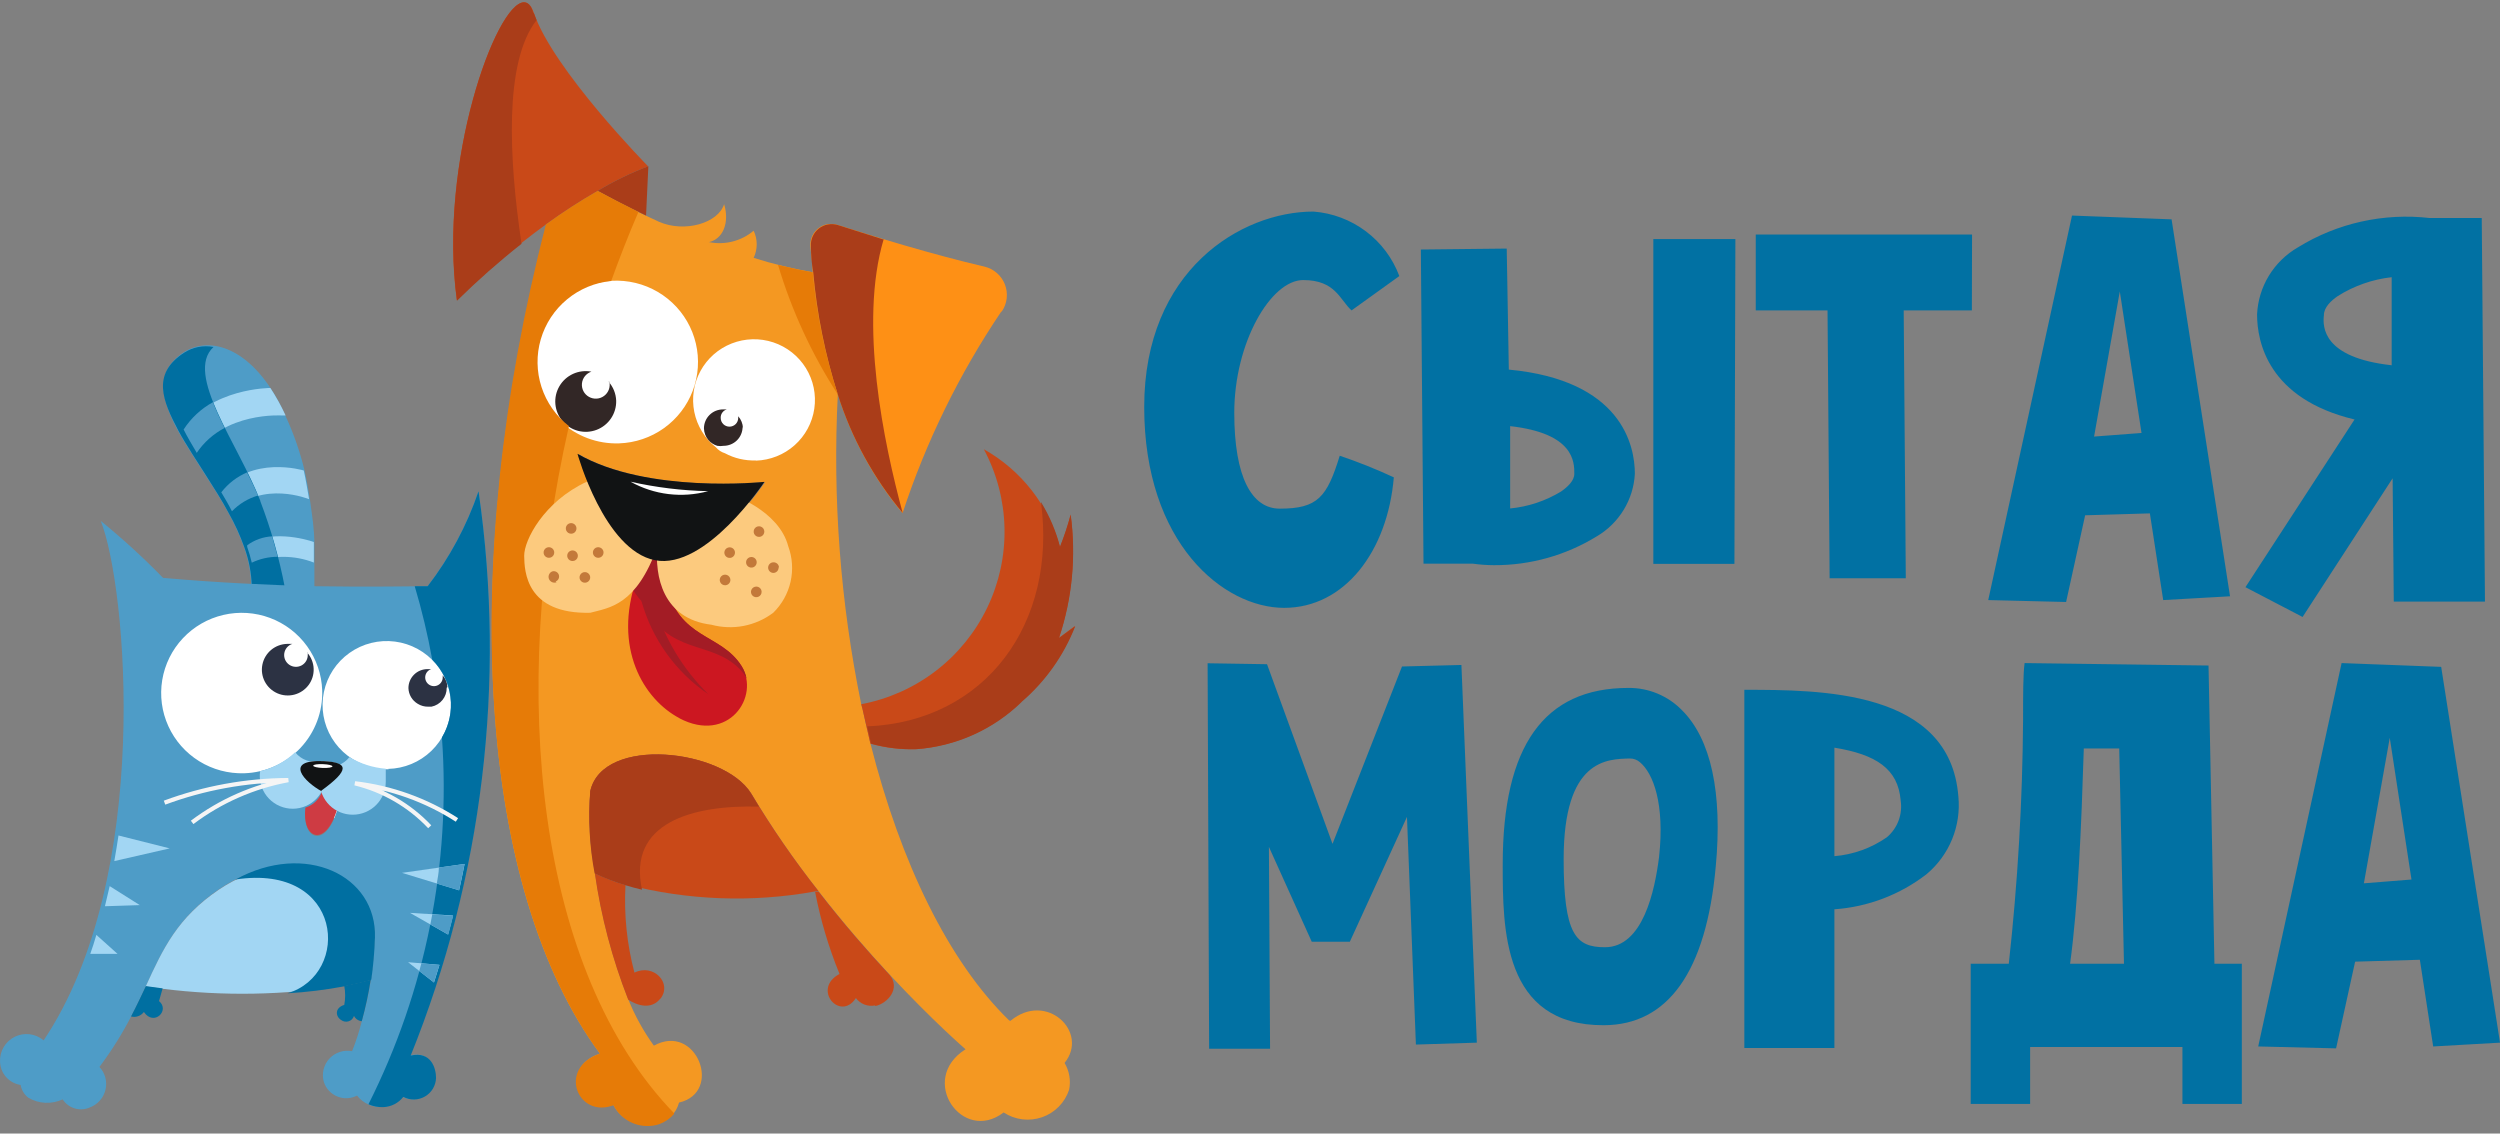<svg width="161" height="73" viewBox="0 0 161 73" fill="none" xmlns="http://www.w3.org/2000/svg">
<rect x="0" y="0" width="161" height="73" fill="#808080" stroke="none"/>
<g id="Group 312">
<g id="Group 311">
<path id="Vector" fill-rule="evenodd" clip-rule="evenodd" d="M23.165 39.523C22.014 39.521 20.882 39.816 19.879 40.379C18.963 39.556 17.838 39.001 16.626 38.774C15.415 38.547 14.164 38.657 13.011 39.092C11.858 39.527 10.848 40.271 10.091 41.241C9.335 42.211 8.861 43.37 8.723 44.59C8.584 45.811 8.786 47.046 9.306 48.16C9.826 49.273 10.644 50.223 11.67 50.904C12.696 51.584 13.891 51.97 15.123 52.019C16.355 52.067 17.576 51.776 18.653 51.178C19.462 51.903 20.436 52.42 21.491 52.685C22.546 52.951 23.65 52.956 24.708 52.702C25.765 52.448 26.745 51.941 27.562 51.225C28.379 50.509 29.009 49.606 29.398 48.594C29.787 47.581 29.923 46.49 29.794 45.414C29.665 44.337 29.275 43.308 28.658 42.416C28.041 41.523 27.215 40.793 26.251 40.289C25.288 39.785 24.216 39.523 23.128 39.523" fill="white"/>
<path id="Vector_2" fill-rule="evenodd" clip-rule="evenodd" d="M47.026 18.62C45.995 18.62 44.982 18.885 44.084 19.39C43.261 18.655 42.251 18.161 41.165 17.961C40.079 17.761 38.959 17.863 37.927 18.256C36.895 18.649 35.992 19.318 35.317 20.189C34.642 21.06 34.221 22.1 34.101 23.194C33.98 24.288 34.165 25.394 34.634 26.39C35.103 27.386 35.839 28.235 36.76 28.841C37.681 29.448 38.753 29.79 39.857 29.83C40.961 29.869 42.054 29.605 43.017 29.066C43.742 29.713 44.615 30.175 45.56 30.412C46.504 30.649 47.492 30.653 48.439 30.425C49.386 30.197 50.263 29.742 50.994 29.101C51.725 28.46 52.289 27.652 52.637 26.745C52.985 25.839 53.107 24.862 52.991 23.898C52.876 22.934 52.527 22.013 51.975 21.213C51.423 20.414 50.684 19.76 49.822 19.308C48.96 18.857 48 18.621 47.026 18.62Z" fill="white"/>
<path id="Vector_3" fill-rule="evenodd" clip-rule="evenodd" d="M64.99 65.716C61.091 61.929 58.001 55.564 56.063 47.904L55.941 47.367C55.802 46.797 55.671 46.222 55.548 45.644L55.463 45.351C54.119 38.791 53.612 32.088 53.955 25.401C53.13 22.845 52.587 20.206 52.336 17.533C51.637 17.411 51.024 17.277 50.411 17.13C49.798 16.983 49.185 16.812 48.535 16.605C48.665 16.332 48.732 16.033 48.732 15.731C48.732 15.429 48.665 15.131 48.535 14.858C48.142 15.189 47.678 15.427 47.179 15.554C46.68 15.681 46.158 15.693 45.654 15.591C46.536 15.407 47.002 14.369 46.634 13.147C46.254 14.369 44.096 15.004 42.441 14.284L41.681 13.929C40.455 13.355 39.425 12.805 38.566 12.341C37.417 13.002 36.303 13.724 35.231 14.503C29.432 36.579 30.829 57.311 38.64 67.855C36.016 68.697 37.156 72.008 39.486 71.129C39.749 71.64 40.184 72.043 40.716 72.267C41.247 72.49 41.841 72.52 42.392 72.35C42.715 72.266 43.01 72.097 43.245 71.861C43.48 71.624 43.647 71.329 43.728 71.006C46.598 70.347 44.844 65.826 42.11 67.341C41.445 66.421 40.894 65.424 40.467 64.373C39.44 61.756 38.719 59.03 38.321 56.248C37.982 54.503 37.879 52.719 38.015 50.946C38.836 47.355 46.598 48.246 48.376 51.093C49.688 53.29 51.142 55.4 52.728 57.409C54.298 59.437 55.88 61.245 57.277 62.748C60.061 65.741 62.182 67.573 62.182 67.573C59.092 69.516 61.974 73.682 64.634 71.642C64.995 71.879 65.406 72.031 65.835 72.084C66.264 72.137 66.699 72.091 67.108 71.95C67.516 71.808 67.886 71.574 68.188 71.266C68.491 70.958 68.718 70.585 68.852 70.176C68.971 69.585 68.866 68.972 68.558 68.453C70.164 66.474 67.393 63.811 65.076 65.741L64.99 65.716ZM34.434 23.483C34.401 22.447 34.676 21.424 35.226 20.545C35.776 19.665 36.575 18.967 37.523 18.54C38.47 18.113 39.524 17.975 40.55 18.144C41.576 18.313 42.529 18.781 43.288 19.49C44.047 20.198 44.578 21.115 44.814 22.124C45.051 23.134 44.981 24.19 44.615 25.16C44.249 26.13 43.602 26.97 42.757 27.574C41.912 28.178 40.906 28.518 39.866 28.553C39.175 28.576 38.487 28.462 37.84 28.22C37.193 27.977 36.6 27.61 36.096 27.14C35.591 26.669 35.185 26.103 34.9 25.476C34.615 24.848 34.456 24.171 34.434 23.483ZM43.017 36.127L41.693 34.979L41.117 35.651C38.48 34.063 37.242 29.237 37.242 29.237C41.742 31.839 49.271 31.045 49.271 31.045C49.271 31.045 46.07 35.81 43.029 36.115L43.017 36.127ZM48.67 29.652C47.978 29.676 47.292 29.516 46.684 29.188C46.459 29.119 46.259 28.988 46.107 28.809C45.388 28.236 44.894 27.429 44.712 26.529C44.531 25.629 44.672 24.695 45.112 23.889C45.553 23.082 46.263 22.456 47.12 22.12C47.977 21.783 48.926 21.758 49.8 22.048C50.673 22.338 51.417 22.926 51.9 23.707C52.383 24.489 52.575 25.415 52.441 26.323C52.308 27.231 51.858 28.063 51.171 28.674C50.484 29.285 49.603 29.636 48.682 29.665L48.67 29.652Z" fill="#F49822"/>
<path id="Vector_4" fill-rule="evenodd" clip-rule="evenodd" d="M43.764 46.255C41.434 45.033 39.46 41.71 40.992 37.288C41.389 36.874 41.716 36.4 41.961 35.883C42.047 35.712 42.121 35.528 42.194 35.345C42.238 36.126 42.461 36.886 42.844 37.569C43.715 41.234 46.388 40.745 47.749 42.895C48.975 44.862 46.903 47.916 43.751 46.255" fill="#CC1721"/>
<path id="Vector_5" fill-rule="evenodd" clip-rule="evenodd" d="M41.314 38.717C43.067 42.297 45.728 41.16 47.641 43.091C47.819 43.27 47.968 43.476 48.082 43.702C48.027 43.415 47.919 43.142 47.763 42.895C46.402 40.745 43.717 41.234 42.859 37.569C42.475 36.886 42.253 36.126 42.209 35.345C42.135 35.528 42.062 35.712 41.976 35.883C41.731 36.4 41.404 36.874 41.007 37.288C40.921 37.532 40.848 37.776 40.786 38.021C40.944 38.273 41.125 38.51 41.326 38.729" fill="#A31C25"/>
<path id="Vector_6" fill-rule="evenodd" clip-rule="evenodd" d="M39.241 24.582C39.28 24.751 39.268 24.927 39.209 25.089C39.149 25.251 39.043 25.393 38.904 25.496C38.765 25.6 38.599 25.661 38.426 25.672C38.252 25.683 38.08 25.643 37.929 25.558C37.778 25.474 37.654 25.347 37.574 25.193C37.494 25.04 37.461 24.867 37.477 24.695C37.494 24.523 37.561 24.359 37.669 24.224C37.778 24.089 37.923 23.989 38.088 23.935C37.689 23.859 37.277 23.908 36.907 24.076C36.538 24.244 36.23 24.521 36.026 24.871C35.821 25.221 35.731 25.625 35.767 26.027C35.803 26.43 35.963 26.812 36.226 27.12C36.489 27.429 36.841 27.648 37.234 27.748C37.628 27.849 38.042 27.825 38.422 27.681C38.801 27.536 39.126 27.278 39.351 26.942C39.577 26.606 39.693 26.208 39.682 25.804C39.666 25.352 39.493 24.92 39.192 24.582" fill="#322726"/>
<path id="Vector_7" fill-rule="evenodd" clip-rule="evenodd" d="M47.823 27.49C47.823 27.814 47.694 28.125 47.464 28.354C47.234 28.583 46.922 28.711 46.597 28.711C46.463 28.734 46.326 28.734 46.192 28.711C45.967 28.643 45.767 28.511 45.616 28.333C45.441 28.123 45.342 27.86 45.334 27.587C45.334 27.263 45.463 26.953 45.693 26.724C45.923 26.494 46.235 26.366 46.56 26.366H46.805C46.688 26.401 46.585 26.474 46.514 26.574C46.443 26.673 46.407 26.794 46.413 26.916C46.413 27.065 46.472 27.207 46.578 27.313C46.684 27.418 46.827 27.477 46.977 27.477C47.126 27.477 47.27 27.418 47.376 27.313C47.481 27.207 47.541 27.065 47.541 26.916C47.545 26.879 47.545 26.842 47.541 26.806C47.73 27.019 47.838 27.291 47.847 27.575" fill="#322726"/>
<path id="Vector_8" fill-rule="evenodd" clip-rule="evenodd" d="M52.729 57.409H52.483C48.444 58.142 44.293 57.988 40.32 56.957C39.645 56.752 38.985 56.499 38.346 56.199C38.003 54.471 37.891 52.704 38.015 50.946C38.836 47.354 46.598 48.246 48.376 51.093C49.688 53.29 51.142 55.399 52.729 57.409Z" fill="#C94918"/>
<path id="Vector_9" fill-rule="evenodd" clip-rule="evenodd" d="M69.232 40.305C68.496 42.194 67.305 43.872 65.762 45.192C63.936 46.977 61.533 48.059 58.982 48.246C57.992 48.278 57.004 48.159 56.051 47.892L55.929 47.355L55.536 45.632L55.463 45.351C57.21 45.021 58.856 44.286 60.266 43.206C61.675 42.125 62.81 40.729 63.579 39.131C64.348 37.533 64.728 35.777 64.69 34.005C64.652 32.233 64.196 30.495 63.359 28.931C64.557 29.603 65.608 30.507 66.451 31.59C67.293 32.672 67.909 33.912 68.264 35.235C68.535 34.558 68.764 33.864 68.95 33.158C69.306 35.825 69.046 38.536 68.19 41.087L69.232 40.305Z" fill="#C94918"/>
<path id="Vector_10" fill-rule="evenodd" clip-rule="evenodd" d="M41.755 10.704C40.623 11.137 39.531 11.668 38.493 12.292C37.343 12.953 36.23 13.675 35.158 14.454C33.121 15.933 31.203 17.567 29.419 19.341C28.206 10.447 31.958 0.148 33.748 0.148C34.005 0.148 34.214 0.356 34.373 0.808C35.599 4.473 41.73 10.704 41.73 10.704" fill="#C94918"/>
<path id="Vector_11" fill-rule="evenodd" clip-rule="evenodd" d="M41.754 10.704L41.606 13.88C40.38 13.306 39.35 12.756 38.492 12.292C39.53 11.668 40.622 11.137 41.754 10.704Z" fill="#AA3D19"/>
<path id="Vector_12" fill-rule="evenodd" clip-rule="evenodd" d="M64.476 20.074C61.771 24.088 59.633 28.453 58.125 33.048C56.248 30.794 54.832 28.196 53.956 25.401C53.131 22.845 52.588 20.206 52.337 17.533C52.337 16.971 52.227 16.409 52.19 15.847C52.174 15.628 52.213 15.408 52.303 15.207C52.394 15.006 52.532 14.831 52.707 14.696C52.882 14.562 53.088 14.473 53.306 14.437C53.524 14.401 53.747 14.42 53.956 14.491C56.212 15.212 60.16 16.421 63.385 17.166C63.684 17.236 63.962 17.377 64.193 17.578C64.425 17.779 64.605 18.032 64.716 18.318C64.827 18.603 64.866 18.911 64.831 19.215C64.796 19.519 64.687 19.809 64.513 20.062" fill="#FE9015"/>
<path id="Vector_13" fill-rule="evenodd" clip-rule="evenodd" d="M42.537 64.299C41.765 65.289 40.502 64.409 40.453 64.372C39.425 61.756 38.706 59.03 38.307 56.248C38.946 56.547 39.606 56.801 40.281 57.006C40.178 58.901 40.372 60.802 40.858 62.638C42.084 62.027 43.31 63.309 42.537 64.311" fill="#C94918"/>
<path id="Vector_14" fill-rule="evenodd" clip-rule="evenodd" d="M56.346 64.751C56.117 64.796 55.88 64.775 55.663 64.691C55.446 64.606 55.257 64.462 55.119 64.275C54.114 65.826 52.25 63.688 54.065 62.723C53.368 61.02 52.843 59.252 52.495 57.446H52.741C54.31 59.474 55.892 61.282 57.29 62.784C58.013 63.652 57.179 64.605 56.382 64.788" fill="#C94918"/>
<path id="Vector_15" fill-rule="evenodd" clip-rule="evenodd" d="M43.408 71.691C34.616 62.601 32.679 44.813 36.639 27.441C35.811 26.796 35.196 25.919 34.872 24.922C34.549 23.926 34.533 22.856 34.826 21.85C35.119 20.844 35.708 19.949 36.516 19.28C37.324 18.61 38.315 18.198 39.361 18.095C39.913 16.568 40.477 15.126 41.115 13.648C40.171 13.184 39.19 12.671 38.491 12.292C37.341 12.953 36.228 13.675 35.156 14.454C29.43 36.579 30.84 57.311 38.638 67.854C35.867 68.783 37.203 72.057 39.509 71.177C39.773 71.697 40.214 72.106 40.754 72.33C41.293 72.554 41.895 72.578 42.451 72.399C42.821 72.263 43.15 72.036 43.408 71.739" fill="#E67B07"/>
<path id="Vector_16" fill-rule="evenodd" clip-rule="evenodd" d="M37.792 31.02C35.021 32.303 33.746 34.795 33.758 35.797C33.77 36.799 33.881 39.56 38.013 39.462C39.239 39.132 40.98 39.01 42.341 35.186C42.157 37.092 42.672 39.853 45.811 40.232C46.49 40.415 47.203 40.441 47.893 40.308C48.584 40.174 49.235 39.885 49.796 39.462C50.353 38.918 50.741 38.225 50.912 37.466C51.084 36.708 51.033 35.916 50.765 35.186C50.164 32.853 47.086 31.839 47.086 31.839L37.792 31.02Z" fill="#FCCA7E"/>
<path id="Vector_17" fill-rule="evenodd" clip-rule="evenodd" d="M47.333 35.577C47.336 35.645 47.318 35.712 47.282 35.769C47.246 35.827 47.194 35.873 47.133 35.901C47.071 35.929 47.002 35.938 46.935 35.927C46.868 35.916 46.806 35.886 46.756 35.84C46.706 35.794 46.672 35.734 46.656 35.668C46.64 35.602 46.645 35.533 46.668 35.47C46.692 35.407 46.734 35.352 46.789 35.312C46.844 35.272 46.91 35.25 46.978 35.248C47.023 35.246 47.068 35.253 47.11 35.269C47.152 35.285 47.191 35.308 47.224 35.339C47.257 35.37 47.284 35.407 47.302 35.447C47.321 35.488 47.332 35.532 47.333 35.577Z" fill="#C3793A"/>
<path id="Vector_18" fill-rule="evenodd" clip-rule="evenodd" d="M49.222 34.221C49.223 34.266 49.216 34.311 49.2 34.353C49.185 34.395 49.161 34.434 49.13 34.467C49.099 34.5 49.062 34.526 49.021 34.545C48.98 34.564 48.936 34.574 48.891 34.576C48.823 34.578 48.756 34.56 48.698 34.525C48.64 34.489 48.594 34.437 48.566 34.376C48.538 34.314 48.529 34.246 48.54 34.179C48.551 34.112 48.581 34.05 48.627 34.001C48.674 33.951 48.734 33.916 48.8 33.901C48.866 33.885 48.935 33.89 48.998 33.913C49.062 33.937 49.117 33.979 49.157 34.033C49.197 34.088 49.219 34.154 49.222 34.221Z" fill="#C3793A"/>
<path id="Vector_19" fill-rule="evenodd" clip-rule="evenodd" d="M48.732 36.2C48.734 36.268 48.717 36.335 48.681 36.392C48.645 36.45 48.593 36.495 48.531 36.524C48.47 36.552 48.401 36.561 48.334 36.55C48.267 36.539 48.205 36.509 48.155 36.463C48.105 36.417 48.07 36.357 48.055 36.291C48.039 36.225 48.044 36.156 48.067 36.093C48.091 36.029 48.133 35.975 48.188 35.935C48.243 35.895 48.309 35.873 48.376 35.87C48.422 35.869 48.467 35.876 48.509 35.892C48.551 35.907 48.59 35.931 48.623 35.962C48.656 35.993 48.682 36.029 48.701 36.07C48.72 36.111 48.73 36.155 48.732 36.2Z" fill="#C3793A"/>
<path id="Vector_20" fill-rule="evenodd" clip-rule="evenodd" d="M49.048 38.106C49.051 38.174 49.033 38.241 48.997 38.298C48.962 38.356 48.91 38.401 48.848 38.429C48.786 38.458 48.717 38.467 48.65 38.456C48.583 38.445 48.521 38.415 48.471 38.369C48.422 38.322 48.387 38.263 48.371 38.197C48.355 38.131 48.36 38.062 48.383 37.999C48.407 37.935 48.449 37.88 48.504 37.841C48.559 37.801 48.625 37.779 48.693 37.776C48.738 37.775 48.783 37.782 48.825 37.798C48.867 37.813 48.906 37.837 48.939 37.868C48.972 37.898 48.999 37.935 49.018 37.976C49.036 38.017 49.047 38.061 49.048 38.106Z" fill="#C3793A"/>
<path id="Vector_21" fill-rule="evenodd" clip-rule="evenodd" d="M47.038 37.337C47.039 37.382 47.032 37.426 47.016 37.468C47.001 37.511 46.977 37.549 46.946 37.582C46.915 37.615 46.878 37.642 46.837 37.66C46.796 37.679 46.752 37.689 46.707 37.691C46.639 37.693 46.572 37.676 46.514 37.64C46.456 37.604 46.41 37.553 46.382 37.491C46.354 37.429 46.345 37.361 46.356 37.294C46.367 37.227 46.397 37.166 46.443 37.116C46.49 37.066 46.55 37.032 46.616 37.016C46.682 37.001 46.751 37.005 46.815 37.029C46.878 37.052 46.933 37.094 46.973 37.149C47.013 37.204 47.035 37.269 47.038 37.337Z" fill="#C3793A"/>
<path id="Vector_22" fill-rule="evenodd" clip-rule="evenodd" d="M50.142 36.542C50.143 36.587 50.136 36.632 50.12 36.674C50.105 36.716 50.081 36.755 50.05 36.788C50.019 36.821 49.982 36.847 49.941 36.866C49.9 36.885 49.856 36.895 49.811 36.897C49.719 36.897 49.632 36.861 49.568 36.797C49.504 36.732 49.467 36.645 49.467 36.555C49.467 36.464 49.504 36.377 49.568 36.313C49.632 36.249 49.719 36.213 49.811 36.213C49.856 36.211 49.901 36.218 49.943 36.234C49.985 36.25 50.024 36.273 50.057 36.304C50.09 36.335 50.117 36.371 50.135 36.412C50.154 36.453 50.165 36.498 50.166 36.542" fill="#C3793A"/>
<path id="Vector_23" fill-rule="evenodd" clip-rule="evenodd" d="M36.884 34.356C36.82 34.376 36.751 34.377 36.686 34.358C36.621 34.34 36.563 34.302 36.52 34.251C36.476 34.2 36.448 34.137 36.44 34.071C36.432 34.004 36.444 33.937 36.474 33.876C36.504 33.816 36.551 33.766 36.61 33.733C36.668 33.699 36.735 33.684 36.802 33.688C36.87 33.692 36.934 33.716 36.988 33.757C37.042 33.797 37.082 33.852 37.105 33.916C37.12 33.959 37.126 34.005 37.123 34.051C37.121 34.097 37.108 34.141 37.088 34.182C37.067 34.223 37.039 34.26 37.004 34.29C36.969 34.319 36.928 34.342 36.884 34.356Z" fill="#C3793A"/>
<path id="Vector_24" fill-rule="evenodd" clip-rule="evenodd" d="M36.974 36.115C36.909 36.135 36.84 36.136 36.776 36.118C36.711 36.099 36.653 36.062 36.609 36.011C36.566 35.96 36.538 35.897 36.53 35.83C36.522 35.764 36.533 35.696 36.563 35.636C36.594 35.576 36.641 35.526 36.699 35.492C36.758 35.459 36.825 35.443 36.892 35.447C36.959 35.452 37.024 35.475 37.078 35.516C37.131 35.556 37.172 35.612 37.194 35.675C37.21 35.718 37.216 35.764 37.213 35.81C37.21 35.856 37.198 35.901 37.178 35.942C37.157 35.983 37.128 36.019 37.093 36.049C37.058 36.079 37.017 36.101 36.974 36.115Z" fill="#C3793A"/>
<path id="Vector_25" fill-rule="evenodd" clip-rule="evenodd" d="M37.779 37.508C37.715 37.53 37.646 37.533 37.581 37.517C37.515 37.5 37.456 37.464 37.41 37.414C37.365 37.364 37.335 37.302 37.325 37.235C37.316 37.168 37.326 37.1 37.355 37.039C37.384 36.978 37.43 36.927 37.488 36.892C37.546 36.857 37.613 36.84 37.681 36.843C37.748 36.846 37.814 36.869 37.868 36.909C37.923 36.949 37.965 37.005 37.988 37.068C38.003 37.11 38.01 37.156 38.008 37.201C38.006 37.246 37.995 37.29 37.976 37.331C37.956 37.372 37.929 37.409 37.895 37.439C37.861 37.469 37.822 37.493 37.779 37.508Z" fill="#C3793A"/>
<path id="Vector_26" fill-rule="evenodd" clip-rule="evenodd" d="M38.628 35.907C38.563 35.927 38.495 35.928 38.43 35.91C38.365 35.891 38.307 35.854 38.263 35.803C38.22 35.752 38.192 35.689 38.184 35.622C38.176 35.556 38.187 35.488 38.218 35.428C38.248 35.368 38.295 35.318 38.353 35.285C38.412 35.251 38.479 35.235 38.546 35.24C38.613 35.244 38.678 35.268 38.732 35.308C38.785 35.349 38.826 35.404 38.849 35.468C38.864 35.511 38.87 35.557 38.867 35.602C38.864 35.648 38.852 35.693 38.832 35.734C38.811 35.775 38.782 35.812 38.747 35.841C38.712 35.871 38.672 35.894 38.628 35.907Z" fill="#C3793A"/>
<path id="Vector_27" fill-rule="evenodd" clip-rule="evenodd" d="M35.453 35.907C35.389 35.927 35.32 35.928 35.255 35.91C35.19 35.891 35.132 35.854 35.088 35.803C35.045 35.752 35.017 35.689 35.009 35.622C35.001 35.556 35.012 35.488 35.043 35.428C35.073 35.368 35.12 35.318 35.178 35.285C35.237 35.251 35.304 35.235 35.371 35.24C35.438 35.244 35.503 35.268 35.557 35.308C35.611 35.349 35.651 35.404 35.673 35.468C35.689 35.511 35.695 35.557 35.692 35.602C35.689 35.648 35.677 35.693 35.657 35.734C35.636 35.775 35.608 35.812 35.572 35.841C35.537 35.871 35.497 35.894 35.453 35.907Z" fill="#C3793A"/>
<path id="Vector_28" fill-rule="evenodd" clip-rule="evenodd" d="M35.844 37.495C35.752 37.533 35.648 37.532 35.556 37.493C35.464 37.454 35.391 37.38 35.354 37.288C35.316 37.195 35.318 37.092 35.357 37C35.396 36.909 35.47 36.836 35.562 36.799C35.648 36.773 35.74 36.781 35.819 36.822C35.899 36.862 35.959 36.932 35.988 37.016C36.016 37.1 36.011 37.192 35.973 37.273C35.935 37.353 35.867 37.415 35.783 37.447" fill="#C3793A"/>
<path id="Vector_29" fill-rule="evenodd" clip-rule="evenodd" d="M49.219 31.045C49.219 31.045 45.455 36.726 42.181 36.078C38.907 35.431 37.19 29.225 37.19 29.225C41.69 31.827 49.219 31.033 49.219 31.033" fill="#111314"/>
<path id="Vector_30" fill-rule="evenodd" clip-rule="evenodd" d="M40.602 31.02C42.244 31.392 43.92 31.597 45.604 31.631C43.921 32.091 42.124 31.872 40.602 31.02Z" fill="white"/>
<path id="Vector_31" fill-rule="evenodd" clip-rule="evenodd" d="M48.876 51.948L48.361 51.093C46.595 48.234 38.822 47.342 38.012 50.946C37.868 52.718 37.963 54.501 38.294 56.248C38.933 56.548 39.593 56.801 40.268 57.006C40.624 57.116 40.992 57.213 41.347 57.299C40.403 52.998 44.56 51.826 48.888 51.948" fill="#AA3D19"/>
<path id="Vector_32" fill-rule="evenodd" clip-rule="evenodd" d="M65.774 45.217C67.316 43.896 68.508 42.218 69.244 40.33L68.202 41.087C69.058 38.528 69.313 35.807 68.95 33.134C68.764 33.84 68.534 34.533 68.263 35.211C68.002 34.194 67.589 33.222 67.037 32.328C68.091 40.147 63.469 46.463 55.842 46.78L55.977 47.355L56.099 47.892C57.052 48.159 58.041 48.278 59.03 48.246C61.582 48.059 63.984 46.977 65.811 45.192" fill="#AA3D19"/>
<path id="Vector_33" fill-rule="evenodd" clip-rule="evenodd" d="M20.247 37.923C20.247 37.418 20.247 36.925 20.247 36.445C20.247 35.98 20.247 35.529 20.247 35.089C20.247 34.062 20.088 33.11 19.965 32.218C19.867 31.558 19.753 30.931 19.622 30.336C19.33 29.122 18.92 27.94 18.396 26.806C18.125 26.187 17.805 25.59 17.439 25.022C15.588 22.2 13.209 21.626 11.615 22.835C10.021 24.045 10.389 25.669 11.358 27.551C11.615 28.04 11.922 28.553 12.253 29.066C12.768 29.896 13.344 30.764 13.896 31.643C14.149 32.051 14.39 32.458 14.619 32.865C15.044 33.611 15.405 34.392 15.698 35.199C15.993 36.002 16.155 36.848 16.176 37.703L20.247 37.923Z" fill="#4E9CC7"/>
<path id="Vector_34" fill-rule="evenodd" clip-rule="evenodd" d="M20.236 36.237C18.955 35.735 17.531 35.735 16.251 36.237C16.171 35.894 16.072 35.556 15.956 35.223V35.113C17.293 34.087 19.635 34.698 20.211 34.905C20.211 34.905 20.211 35.797 20.211 36.237" fill="#A2D6F3"/>
<path id="Vector_35" fill-rule="evenodd" clip-rule="evenodd" d="M19.893 32.144C19.893 32.144 16.913 30.923 14.915 32.926C14.694 32.511 14.461 32.108 14.228 31.704C16.153 29.261 19.562 30.3 19.562 30.3C19.697 30.886 19.795 31.521 19.905 32.144" fill="#A2D6F3"/>
<path id="Vector_36" fill-rule="evenodd" clip-rule="evenodd" d="M18.394 26.757H18.161C18.161 26.757 14.409 26.5 12.631 29.2C12.324 28.687 12.03 28.186 11.785 27.697C13.514 24.985 17.413 24.985 17.413 24.985C17.783 25.551 18.11 26.143 18.394 26.757Z" fill="#A2D6F3"/>
<path id="Vector_37" fill-rule="evenodd" clip-rule="evenodd" d="M16.765 32.254C15.343 28.589 11.861 24.093 13.749 22.346C13.096 22.221 12.419 22.352 11.861 22.713C9.739 24.081 10.475 25.816 11.481 27.722C11.738 28.21 12.069 28.724 12.4 29.261C12.928 30.092 13.492 30.959 14.043 31.851C14.301 32.267 14.472 32.572 14.705 32.999C15.115 33.717 15.46 34.469 15.735 35.247C16.033 36.059 16.194 36.913 16.214 37.776L18.347 37.85C17.986 35.95 17.456 34.086 16.765 32.279" fill="#006FA1"/>
<path id="Vector_38" fill-rule="evenodd" clip-rule="evenodd" d="M17.551 34.539C16.962 34.566 16.395 34.765 15.92 35.113V35.223C16.036 35.556 16.134 35.894 16.214 36.237C16.734 35.987 17.305 35.857 17.882 35.858C17.772 35.431 17.649 34.991 17.526 34.539" fill="#4E9CC7"/>
<path id="Vector_39" fill-rule="evenodd" clip-rule="evenodd" d="M15.943 30.41C15.275 30.687 14.692 31.133 14.251 31.705C14.484 32.096 14.717 32.486 14.937 32.926C15.399 32.448 15.978 32.099 16.617 31.912C16.409 31.424 16.163 30.923 15.906 30.41" fill="#4E9CC7"/>
<path id="Vector_40" fill-rule="evenodd" clip-rule="evenodd" d="M13.713 25.902C12.947 26.323 12.297 26.927 11.825 27.661C12.07 28.15 12.364 28.638 12.671 29.164C13.125 28.49 13.74 27.94 14.461 27.563C14.179 26.989 13.921 26.439 13.713 25.902Z" fill="#4E9CC7"/>
<path id="Vector_41" fill-rule="evenodd" clip-rule="evenodd" d="M26.439 67.915C31.072 56.418 32.581 43.907 30.816 31.644C30.067 33.844 28.961 35.908 27.542 37.752C26.598 37.752 23.864 37.813 20.185 37.752C17.378 37.679 14.055 37.532 10.499 37.215C9.236 35.916 7.897 34.692 6.489 33.549C8.157 37.715 9.861 56.493 2.811 66.999C2.558 66.785 2.248 66.648 1.919 66.607C1.589 66.566 1.255 66.621 0.957 66.766C0.659 66.912 0.41 67.141 0.24 67.425C0.071 67.71 -0.012 68.037 0.003 68.368C0.01 68.733 0.147 69.085 0.39 69.36C0.632 69.635 0.964 69.816 1.327 69.87C1.385 70.194 1.559 70.485 1.818 70.689C2.15 70.887 2.527 71 2.914 71.019C3.301 71.038 3.686 70.963 4.037 70.799C4.219 71.083 4.499 71.291 4.823 71.385C5.148 71.48 5.496 71.454 5.803 71.312C6.049 71.217 6.269 71.063 6.442 70.864C6.615 70.665 6.736 70.426 6.796 70.169C6.855 69.913 6.85 69.645 6.782 69.391C6.714 69.136 6.584 68.903 6.404 68.71C7.177 67.681 7.862 66.59 8.451 65.448C8.807 64.776 9.113 64.116 9.408 63.493C10.523 61.05 11.455 59.058 14.128 57.25C18.739 54.147 24.256 56.029 24.121 60.402C24.092 61.297 24.014 62.191 23.888 63.078C23.744 63.984 23.548 64.881 23.3 65.765C23.136 66.422 22.927 67.067 22.674 67.696C22.411 67.645 22.14 67.662 21.885 67.745C21.63 67.828 21.401 67.974 21.218 68.169C21.035 68.365 20.906 68.603 20.841 68.862C20.776 69.121 20.778 69.392 20.848 69.65C20.911 69.863 21.021 70.059 21.169 70.225C21.318 70.39 21.501 70.521 21.706 70.607C21.911 70.694 22.133 70.734 22.356 70.725C22.578 70.716 22.796 70.657 22.993 70.554C23.186 70.802 23.436 70.998 23.723 71.126C24.009 71.253 24.323 71.309 24.636 71.287C24.886 71.278 25.131 71.213 25.353 71.099C25.576 70.985 25.77 70.824 25.924 70.628C26.139 70.742 26.381 70.8 26.625 70.796C26.869 70.791 27.108 70.724 27.32 70.602C27.531 70.48 27.707 70.306 27.832 70.096C27.957 69.887 28.026 69.649 28.033 69.406C28.033 68.795 27.726 67.671 26.402 67.964L26.439 67.915ZM15.735 49.798C14.71 49.831 13.698 49.561 12.827 49.021C11.956 48.481 11.265 47.697 10.842 46.766C10.418 45.835 10.281 44.8 10.448 43.792C10.615 42.784 11.078 41.848 11.779 41.102C12.48 40.355 13.387 39.833 14.386 39.601C15.384 39.368 16.43 39.436 17.39 39.795C18.35 40.154 19.181 40.789 19.779 41.62C20.377 42.45 20.715 43.438 20.75 44.459C20.772 45.138 20.661 45.814 20.421 46.45C20.181 47.086 19.818 47.668 19.353 48.164C18.887 48.66 18.328 49.059 17.707 49.34C17.086 49.62 16.416 49.776 15.735 49.798ZM20.737 51.02C20.805 51.277 20.925 51.518 21.09 51.728C21.254 51.938 21.459 52.113 21.694 52.241C20.933 54.685 19.425 54.074 19.67 52.07C19.918 51.994 20.144 51.86 20.33 51.68C20.515 51.499 20.655 51.277 20.737 51.032C19.621 50.372 18.211 48.906 20.848 49.016C22.491 49.15 22.601 49.615 20.737 50.971V51.02ZM25.041 49.541H24.649H24.44C24.202 49.547 23.968 49.483 23.766 49.358C22.764 49.072 21.908 48.419 21.369 47.53C20.83 46.641 20.648 45.582 20.859 44.565C21.071 43.548 21.66 42.649 22.509 42.047C23.358 41.444 24.405 41.184 25.438 41.318C26.472 41.452 27.416 41.97 28.083 42.768C28.749 43.567 29.088 44.587 29.032 45.624C28.975 46.661 28.527 47.638 27.778 48.36C27.029 49.082 26.034 49.495 24.992 49.517L25.041 49.541Z" fill="#4E9CC7"/>
<path id="Vector_42" fill-rule="evenodd" clip-rule="evenodd" d="M21.692 52.18C20.932 54.623 19.424 54.013 19.669 52.009C19.917 51.933 20.143 51.799 20.328 51.618C20.514 51.438 20.653 51.216 20.735 50.971C20.804 51.228 20.924 51.469 21.088 51.679C21.252 51.889 21.458 52.064 21.692 52.192" fill="#CE3B43"/>
<path id="Vector_43" fill-rule="evenodd" clip-rule="evenodd" d="M24.11 60.402C24.08 61.297 24.002 62.191 23.877 63.078C23.325 63.236 22.761 63.371 22.184 63.468C18.307 64.096 14.36 64.166 10.462 63.676L9.383 63.53C10.499 61.086 11.431 59.095 14.104 57.287C18.714 54.184 24.232 56.065 24.097 60.439" fill="#A2D6F3"/>
<path id="Vector_44" fill-rule="evenodd" clip-rule="evenodd" d="M19.819 42.016C19.823 42.06 19.823 42.105 19.819 42.15C19.826 42.291 19.793 42.431 19.724 42.555C19.655 42.678 19.553 42.78 19.429 42.849C19.305 42.917 19.164 42.95 19.022 42.943C18.881 42.936 18.744 42.89 18.627 42.81C18.511 42.729 18.419 42.618 18.362 42.489C18.306 42.359 18.287 42.216 18.307 42.076C18.328 41.937 18.387 41.805 18.479 41.697C18.571 41.59 18.691 41.509 18.826 41.466H18.495C18.116 41.475 17.751 41.612 17.461 41.854C17.171 42.097 16.972 42.431 16.898 42.801C16.823 43.172 16.878 43.556 17.052 43.892C17.227 44.227 17.511 44.493 17.857 44.646C18.203 44.799 18.592 44.83 18.958 44.733C19.325 44.637 19.647 44.419 19.873 44.116C20.099 43.812 20.214 43.442 20.199 43.064C20.185 42.687 20.042 42.326 19.794 42.04" fill="#2C3243"/>
<path id="Vector_45" fill-rule="evenodd" clip-rule="evenodd" d="M28.767 44.288C28.773 44.574 28.678 44.853 28.499 45.076C28.32 45.299 28.067 45.453 27.786 45.51H27.578C27.34 45.515 27.106 45.451 26.904 45.326C26.726 45.221 26.578 45.074 26.472 44.896C26.367 44.719 26.309 44.518 26.303 44.312C26.303 43.988 26.432 43.678 26.662 43.449C26.892 43.219 27.204 43.091 27.529 43.091H27.774C27.674 43.123 27.585 43.182 27.517 43.261C27.449 43.341 27.404 43.438 27.389 43.542C27.373 43.645 27.386 43.751 27.428 43.847C27.469 43.944 27.537 44.026 27.623 44.086C27.709 44.146 27.81 44.181 27.915 44.187C28.02 44.193 28.124 44.169 28.216 44.119C28.309 44.069 28.385 43.994 28.437 43.903C28.489 43.812 28.514 43.708 28.51 43.604C28.515 43.567 28.515 43.53 28.51 43.494C28.696 43.704 28.804 43.971 28.816 44.251" fill="#2C3243"/>
<path id="Vector_46" fill-rule="evenodd" clip-rule="evenodd" d="M9.26 65.179C9.167 65.302 9.039 65.395 8.892 65.445C8.746 65.496 8.588 65.501 8.438 65.46C8.794 64.788 9.1 64.128 9.395 63.505L10.474 63.652L10.241 64.47C10.964 65.057 9.922 66.12 9.272 65.179" fill="#006FA1"/>
<path id="Vector_47" fill-rule="evenodd" clip-rule="evenodd" d="M23.875 63.078C23.735 63.984 23.543 64.881 23.299 65.765C23.193 65.756 23.091 65.719 23.003 65.659C22.915 65.599 22.844 65.518 22.797 65.423C22.772 65.504 22.728 65.578 22.669 65.639C22.61 65.699 22.537 65.745 22.456 65.771C22.375 65.797 22.29 65.804 22.206 65.79C22.122 65.776 22.043 65.743 21.975 65.692C21.607 65.472 21.534 64.91 22.171 64.715C22.247 64.311 22.247 63.897 22.171 63.493C22.747 63.383 23.311 63.248 23.863 63.102" fill="#006FA1"/>
<path id="Vector_48" fill-rule="evenodd" clip-rule="evenodd" d="M10.93 54.636L7.361 55.454C7.459 54.908 7.549 54.359 7.631 53.805L10.93 54.636Z" fill="#A2D6F3"/>
<path id="Vector_49" fill-rule="evenodd" clip-rule="evenodd" d="M9.001 58.289L6.757 58.362C6.864 57.93 6.966 57.499 7.064 57.067L9.001 58.289Z" fill="#A2D6F3"/>
<path id="Vector_50" fill-rule="evenodd" clip-rule="evenodd" d="M7.567 61.428H5.814C5.949 61.037 6.084 60.646 6.206 60.207L7.567 61.428Z" fill="#A2D6F3"/>
<path id="Vector_51" fill-rule="evenodd" clip-rule="evenodd" d="M30.815 31.644C30.066 33.844 28.96 35.908 27.541 37.752H26.708C27.171 39.306 27.547 40.885 27.836 42.48C28.485 43.126 28.899 43.97 29.012 44.877C29.126 45.785 28.932 46.704 28.461 47.489C29.044 55.645 27.409 63.808 23.728 71.116C24.029 71.249 24.356 71.312 24.684 71.3C24.934 71.29 25.179 71.225 25.401 71.112C25.624 70.998 25.819 70.837 25.972 70.64C26.188 70.754 26.429 70.812 26.673 70.808C26.918 70.803 27.157 70.737 27.368 70.614C27.579 70.492 27.756 70.318 27.88 70.109C28.005 69.899 28.074 69.662 28.081 69.418C28.081 68.807 27.774 67.683 26.45 67.977C31.083 56.479 32.593 43.968 30.828 31.705" fill="#006FA1"/>
<path id="Vector_52" fill-rule="evenodd" clip-rule="evenodd" d="M29.921 55.637C29.811 56.212 29.688 56.774 29.566 57.336L25.887 56.212L29.921 55.637Z" fill="#A2D6F3"/>
<path id="Vector_53" fill-rule="evenodd" clip-rule="evenodd" d="M29.173 58.961C29.075 59.376 28.965 59.779 28.854 60.182L26.402 58.789L29.173 58.961Z" fill="#A2D6F3"/>
<path id="Vector_54" fill-rule="evenodd" clip-rule="evenodd" d="M28.303 62.137C28.189 62.52 28.07 62.898 27.948 63.273L26.28 61.966L28.303 62.137Z" fill="#A2D6F3"/>
<path id="Vector_55" fill-rule="evenodd" clip-rule="evenodd" d="M29.563 57.336C29.686 56.774 29.808 56.212 29.919 55.637L28.263 55.87C28.263 56.224 28.177 56.566 28.128 56.908L29.563 57.336Z" fill="#4E9CC7"/>
<path id="Vector_56" fill-rule="evenodd" clip-rule="evenodd" d="M28.867 60.194C28.978 59.791 29.088 59.376 29.186 58.973L27.837 58.887L27.715 59.535L28.867 60.194Z" fill="#4E9CC7"/>
<path id="Vector_57" fill-rule="evenodd" clip-rule="evenodd" d="M27.944 63.273C28.067 62.898 28.186 62.52 28.3 62.137L27.135 62.039L27 62.54L27.944 63.273Z" fill="#4E9CC7"/>
<path id="Vector_58" fill-rule="evenodd" clip-rule="evenodd" d="M23.914 63.078C24.039 62.191 24.117 61.297 24.147 60.402C24.282 56.358 19.647 54.172 15.171 56.639C22.123 55.576 22.651 62.748 18.506 63.969C19.741 63.898 20.97 63.747 22.185 63.517C22.761 63.407 23.325 63.273 23.865 63.126" fill="#006FA1"/>
<path id="Vector_59" fill-rule="evenodd" clip-rule="evenodd" d="M20.664 49.016C20.362 49.09 20.044 49.076 19.751 48.974C19.457 48.872 19.199 48.687 19.009 48.442C18.379 49.041 17.6 49.463 16.752 49.663C16.711 49.947 16.727 50.236 16.801 50.512C16.875 50.789 17.005 51.048 17.182 51.273C17.36 51.498 17.581 51.685 17.833 51.823C18.085 51.96 18.363 52.045 18.649 52.073C18.935 52.1 19.224 52.069 19.497 51.982C19.771 51.895 20.024 51.753 20.241 51.566C20.458 51.378 20.635 51.148 20.76 50.891C20.886 50.633 20.957 50.353 20.97 50.067C20.994 49.703 20.885 49.343 20.664 49.053" fill="#A2D6F3"/>
<path id="Vector_60" fill-rule="evenodd" clip-rule="evenodd" d="M20.846 49.334C21.148 49.408 21.465 49.393 21.759 49.291C22.053 49.189 22.311 49.005 22.501 48.759C23.214 49.184 24.015 49.44 24.843 49.505C24.843 49.639 24.843 50.213 24.843 50.347C24.843 50.91 24.619 51.449 24.22 51.846C23.821 52.244 23.28 52.467 22.716 52.467C22.152 52.467 21.611 52.244 21.212 51.846C20.813 51.449 20.589 50.91 20.589 50.347C20.565 49.984 20.674 49.624 20.895 49.334" fill="#A2D6F3"/>
<path id="Vector_61" fill-rule="evenodd" clip-rule="evenodd" d="M20.738 50.971C19.622 50.372 18.212 48.906 20.849 49.016C22.443 49.101 22.553 49.566 20.689 50.922" fill="#111314"/>
<path id="Vector_62" fill-rule="evenodd" clip-rule="evenodd" d="M21.41 49.358C21.41 49.419 21.128 49.468 20.785 49.456C20.442 49.444 20.172 49.383 20.172 49.309C20.172 49.236 20.454 49.199 20.797 49.211C21.141 49.224 21.41 49.285 21.41 49.358Z" fill="white"/>
<path id="Vector_63" d="M10.595 51.691C13.146 50.745 15.844 50.253 18.565 50.238C16.317 50.654 14.197 51.587 12.373 52.962" stroke="#F5F5F5" stroke-width="0.273" stroke-miterlimit="10"/>
<path id="Vector_64" d="M29.427 52.803C27.446 51.527 25.198 50.72 22.855 50.445C24.699 50.894 26.373 51.865 27.674 53.243" stroke="#F5F5F5" stroke-width="0.273" stroke-miterlimit="10"/>
<path id="Vector_65" fill-rule="evenodd" clip-rule="evenodd" d="M56.846 15.407L53.953 14.491C53.746 14.427 53.527 14.415 53.314 14.454C53.101 14.493 52.901 14.584 52.731 14.717C52.561 14.85 52.426 15.023 52.337 15.22C52.249 15.417 52.21 15.632 52.224 15.847C52.224 16.409 52.273 16.971 52.371 17.533C52.61 20.205 53.14 22.843 53.953 25.401C54.834 28.193 56.255 30.787 58.134 33.036C56.908 28.504 55.301 20.82 56.908 15.407" fill="#AA3D19"/>
<path id="Vector_66" fill-rule="evenodd" clip-rule="evenodd" d="M34.334 0.808C34.212 0.356 33.991 0.148 33.746 0.148C31.955 0.148 28.203 10.447 29.43 19.366C30.747 18.069 32.134 16.845 33.586 15.7C32.777 10.276 32.446 3.984 34.555 1.297C34.493 1.15 34.432 0.991 34.383 0.857" fill="#AA3D19"/>
<path id="Vector_67" fill-rule="evenodd" clip-rule="evenodd" d="M41.312 38.717C41.994 41.162 43.523 43.288 45.629 44.716C43.986 43.11 42.783 41.112 42.134 38.913L41.312 38.717Z" fill="#A31C25"/>
<path id="Vector_68" fill-rule="evenodd" clip-rule="evenodd" d="M52.323 17.533C51.624 17.411 51.011 17.276 50.398 17.13L50.104 17.057C50.985 20.005 52.281 22.815 53.954 25.401C53.13 22.849 52.587 20.215 52.335 17.545" fill="#E67B07"/>
</g>
<path id="Vector_69" fill-rule="evenodd" clip-rule="evenodd" d="M161.001 67.147L156.697 67.392L155.839 61.809L151.67 61.931L150.444 67.514L145.429 67.392L150.799 42.702L157.212 42.946L161.001 67.147ZM155.299 56.641L153.901 47.515L152.234 56.885L155.299 56.641ZM144.374 62.065V71.094H140.549V67.428H130.74V71.094H126.914V62.065H129.366C129.942 56.852 130.249 51.612 130.286 46.367C130.286 44.717 130.286 43.422 130.384 42.702L142.229 42.86L142.609 62.065H144.374ZM133.339 62.065H136.784L136.478 48.199H134.197C134.038 53.281 133.829 58.278 133.314 62.065H133.339ZM112.335 44.424C117.24 44.424 125.577 44.424 126.117 51.278C126.212 52.218 126.074 53.166 125.718 54.041C125.361 54.916 124.795 55.691 124.069 56.299C122.359 57.621 120.294 58.407 118.135 58.559V67.49H112.335V44.424ZM122.402 51.534C122.23 49.519 120.832 48.59 118.135 48.15V55.138C119.352 55.037 120.519 54.615 121.519 53.917C121.856 53.629 122.114 53.26 122.269 52.846C122.423 52.431 122.469 51.984 122.402 51.547V51.534ZM96.775 55.664C96.775 48.028 99.436 44.302 104.868 44.302C105.509 44.296 106.145 44.419 106.738 44.665C107.33 44.911 107.866 45.273 108.313 45.731C110.189 47.588 110.937 51.07 110.496 55.786C109.883 62.578 107.418 66.024 103.262 66.024C96.775 66.036 96.775 59.805 96.775 55.676V55.664ZM100.699 55.322C100.699 60.208 101.484 61.002 103.36 61.002C105.812 61.002 106.572 57.337 106.842 55.199C107.222 51.754 106.462 49.8 105.616 49.091C105.437 48.932 105.205 48.845 104.966 48.847C103.495 48.883 100.699 48.883 100.699 55.334V55.322ZM77.868 67.538L77.77 42.714L81.596 42.775L85.814 54.344L90.289 42.922L94.115 42.824L95.108 67.147L91.184 67.27L90.608 52.609L86.929 60.648H84.477L81.718 54.54L81.792 67.538H77.868ZM154.159 38.743L154.085 30.802L148.286 39.733L144.607 37.815L151.633 27.015C146.066 25.683 145.355 22.018 145.355 20.247C145.396 19.367 145.657 18.511 146.115 17.757C146.574 17.004 147.215 16.377 147.979 15.934C150.516 14.366 153.511 13.699 156.476 14.041H159.824L160.032 38.743H154.159ZM154.024 23.533V17.852C152.785 17.989 151.594 18.407 150.542 19.074C150.137 19.355 149.659 19.783 149.659 20.296C149.573 21.041 149.573 23.032 154.012 23.521L154.024 23.533ZM143.614 38.401L139.31 38.645L138.452 33.062L134.283 33.185L133.057 38.768L128.042 38.645L133.437 13.882L139.85 14.126L143.614 38.401ZM137.913 27.883L136.515 18.769L134.859 28.115L137.913 27.883ZM126.988 19.99H122.598L122.733 37.241H117.828L117.693 19.99H113.071V15.104H127L126.988 19.99ZM97.168 23.802C104.439 24.486 105.285 28.689 105.285 30.509C105.242 31.331 104.995 32.129 104.567 32.832C104.139 33.535 103.543 34.123 102.832 34.541C100.843 35.765 98.549 36.408 96.211 36.398C95.756 36.396 95.301 36.363 94.85 36.3H91.674L91.503 16.069L97.033 16.008L97.168 23.802ZM100.527 31.657C100.932 31.377 101.386 30.973 101.386 30.509C101.386 29.764 101.386 27.907 97.254 27.443V32.745C98.413 32.633 99.532 32.261 100.527 31.657ZM111.759 15.397H106.474V36.312H111.697L111.759 15.397ZM83.925 18.036C81.841 18.036 79.487 22.067 79.487 26.587C79.487 30.741 80.615 32.757 82.417 32.757C84.869 32.757 85.458 32.012 86.279 29.349C87.465 29.749 88.627 30.214 89.762 30.741C89.357 35.518 86.586 39.146 82.699 39.146C78.812 39.146 73.687 35.017 73.687 26.209C73.687 17.4 79.928 13.625 84.587 13.625C85.811 13.719 86.982 14.16 87.962 14.896C88.942 15.633 89.69 16.633 90.117 17.779L87.04 19.99C86.279 19.306 86.01 18.036 83.925 18.036Z" fill="#0171A3"/>
</g>
</svg>
